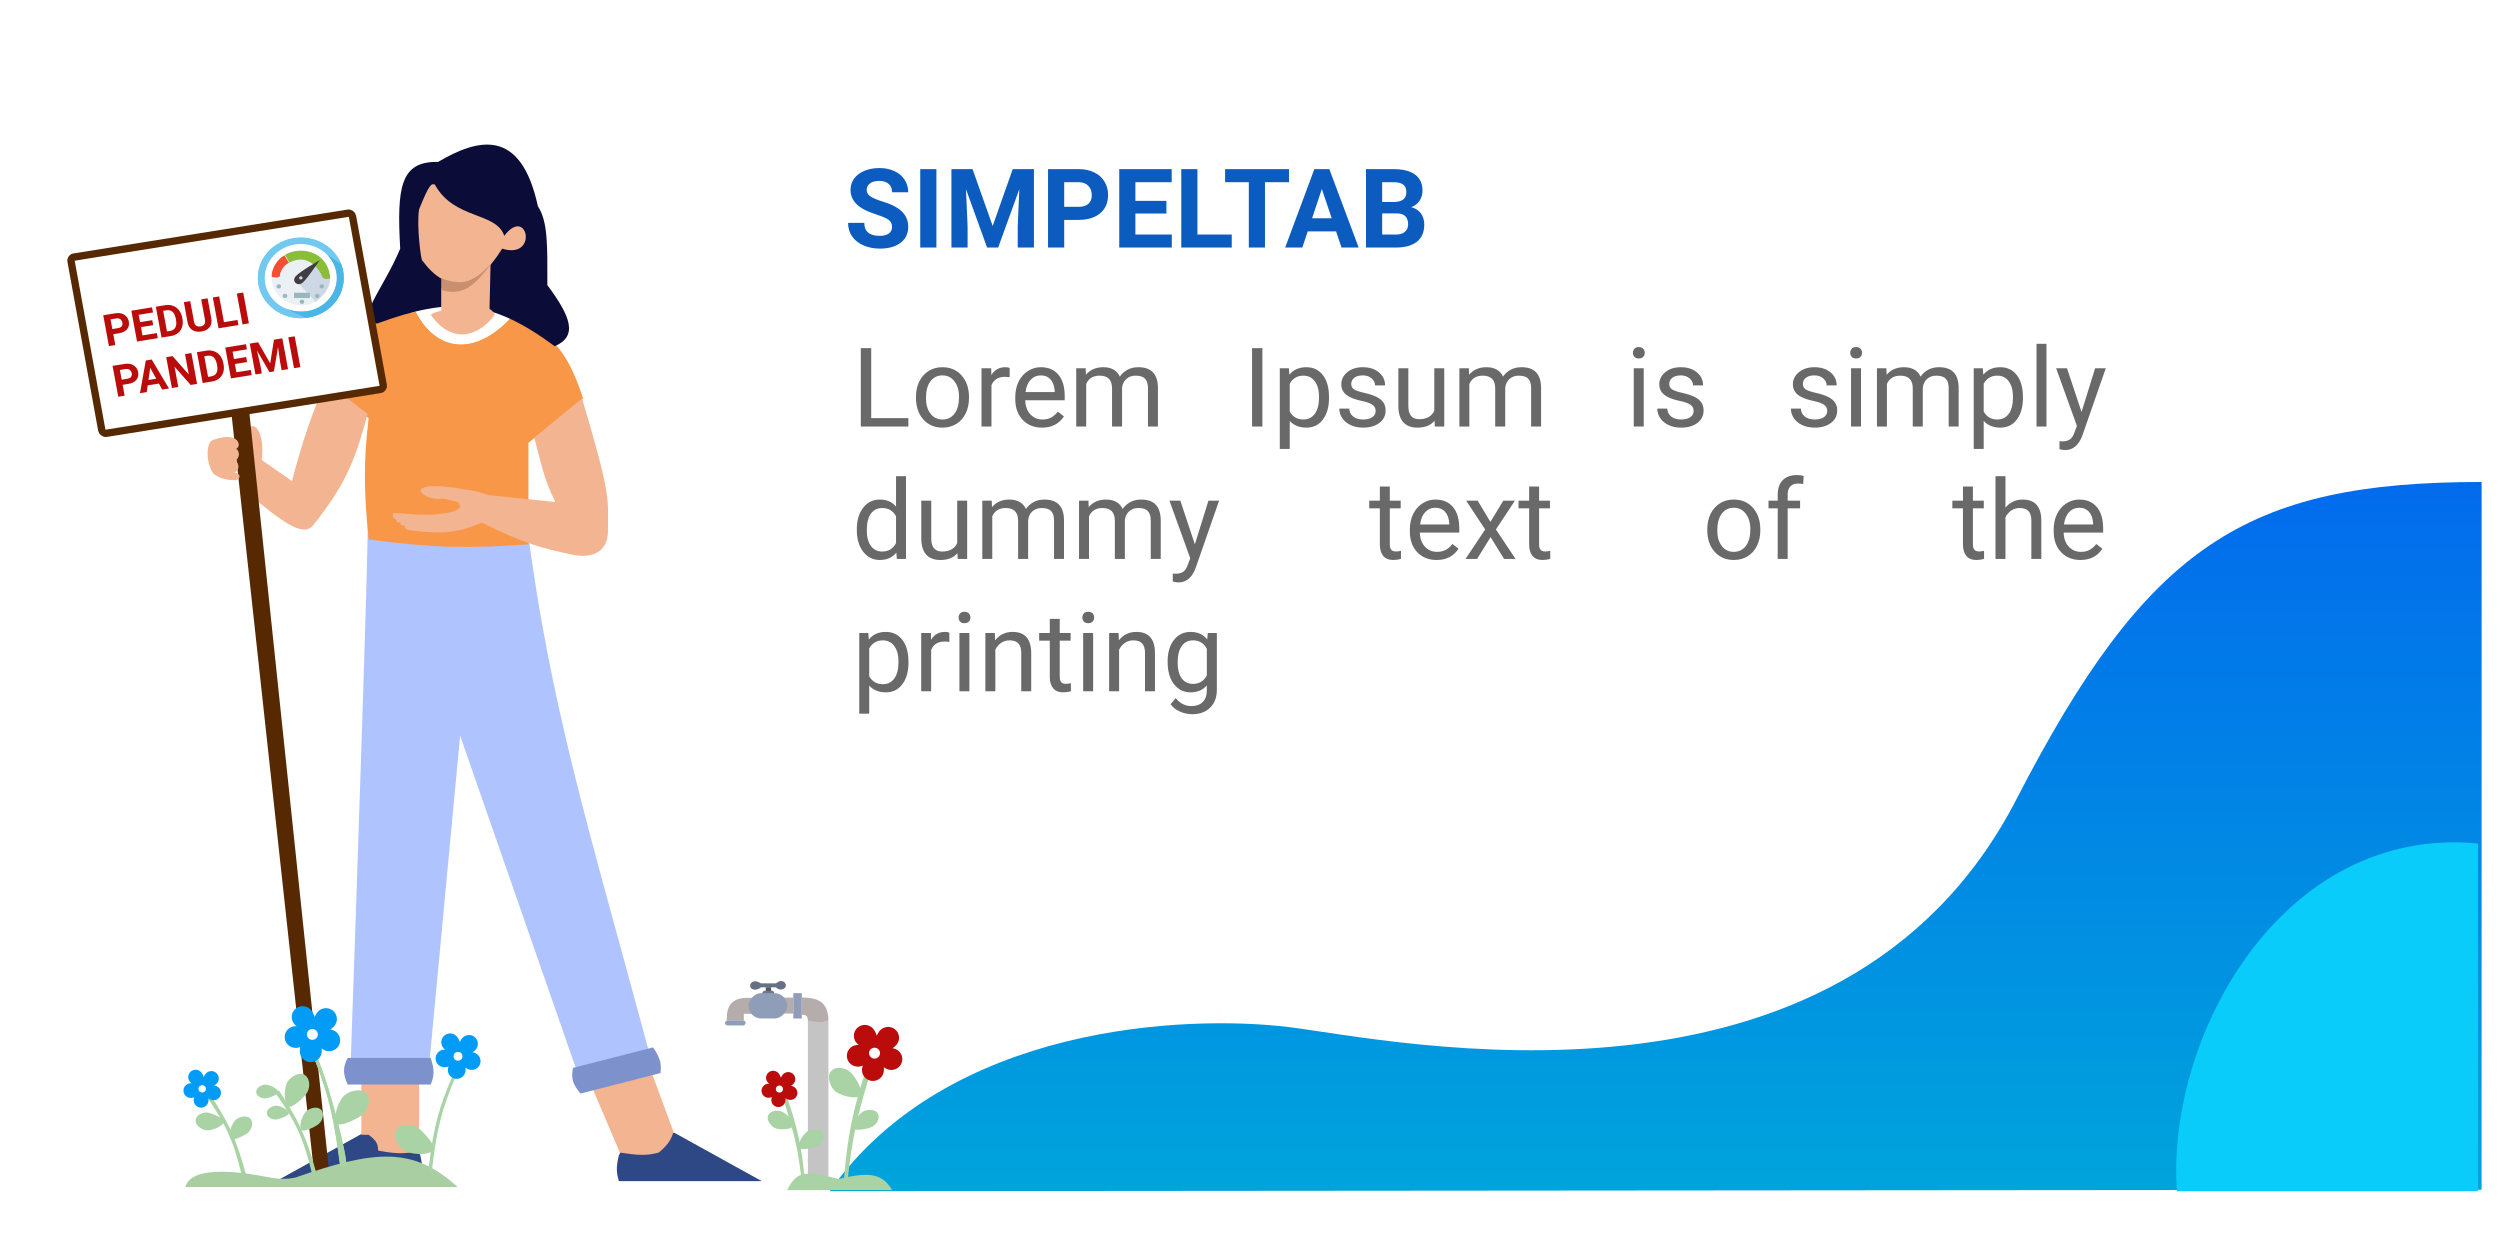 <svg width="340" height="170" viewBox="0 0 340 170" fill="none" xmlns="http://www.w3.org/2000/svg">
<g filter="url(#filter0_d)">
<rect x="4" width="331.796" height="161.569" fill="white"/>
</g>
<path d="M175.313 139.687C161.404 137.975 128.826 139.28 112.837 162L337.5 161.803V65.549C305.315 65.549 292.035 74.186 274.212 108.741C250.397 154.913 189.222 141.399 175.313 139.687Z" fill="url(#paint0_linear)"/>
<path d="M337.001 162H296.062C294.59 140.943 310.349 112.218 337.001 114.711L337.001 162Z" fill="#0ACCFA"/>
<path d="M57.144 160.558C57.456 159.437 57.548 158.745 57.144 157.073C55.552 153.418 53.413 153.622 49.634 153.983L49.568 153.989L37.703 160.558H57.144Z" fill="#2E4886"/>
<path d="M78.3 145.218L62.576 100.041L58.43 144.146H47.709C48.567 119.703 50.225 70.816 49.996 70.816H71.581C74.808 96.138 80.109 112.746 88.163 142.671L78.3 145.218Z" fill="#AFC3FE"/>
<path d="M84.16 160.635C83.848 159.514 83.756 158.822 84.16 157.149C85.753 153.495 87.892 153.699 91.671 154.06L91.737 154.066L103.601 160.635H84.16Z" fill="#2E4886"/>
<path d="M88.735 146.156L80.587 148.033L84.303 156.747C86.719 157.126 87.949 157.204 89.593 156.747C90.802 155.731 91.244 155.082 91.594 153.932L88.735 146.156Z" fill="#F2B491"/>
<path d="M49.139 154.334V147.229H57.001V156.479C55.258 156.936 54.08 156.981 51.426 156.479C51.423 155.572 51.163 155.099 50.139 154.334H49.139Z" fill="#F2B491"/>
<path d="M58.573 143.878H47.281C46.565 145.291 46.678 146.084 47.281 147.497H58.573C59.085 146.269 59.099 145.481 58.573 143.878Z" fill="#7D91CC"/>
<path d="M88.816 142.442L77.922 145.233C77.629 146.773 77.96 147.51 78.939 148.724L89.833 145.934C89.982 144.622 89.774 143.859 88.816 142.442Z" fill="#7D91CC"/>
<path d="M71.867 74.034V60.226L79.3 54.194C76.954 46.984 74.531 45.13 69.58 43.067C65.005 48.111 59.617 48.188 56.572 42.397C50.301 43.506 47.459 45.456 44.136 51.781L50.139 56.875C49.422 62.692 49.487 66.989 50.139 73.364C58.9 74.539 63.633 74.605 71.867 74.034Z" fill="#F99748"/>
<path d="M75.529 68.27C73.948 65.136 73.615 63.031 72.67 59.556L79.157 54.194C83.192 67.692 82.677 67.867 82.677 72.157C82.677 76.447 78.245 75.509 78.245 75.509C73.801 74.624 71.148 73.869 65.523 71.085C62.214 72.496 60.119 72.654 56.089 72.157C55.314 72.056 54.965 71.964 55.088 71.487C54.473 71.455 54.451 71.334 54.516 71.085C53.892 71.048 53.911 70.918 53.943 70.692L53.944 70.683C53.317 70.526 53.382 69.988 53.516 69.744C56.991 69.999 58.72 70.237 61.521 69.61C62.751 69.157 62.769 68.854 62.235 68.27C61.17 68.001 60.399 67.741 59.519 67.867C56.753 67.655 55.113 65.145 62.95 66.527C64.249 66.688 64.994 66.84 66.381 67.331L75.529 68.27Z" fill="#F2B491"/>
<path d="M60.003 42.262V41.592L56.572 42.396C59.141 47.542 64.348 48.782 69.58 43.067C68.385 42.528 67.726 42.283 66.578 41.994L67.293 42.799C65.008 45.49 62.529 46.595 58.573 42.799L60.003 42.262Z" fill="white"/>
<path d="M39.704 65.428C41.213 59.74 42.235 56.812 44.279 51.914L49.996 56.3C48.2 63.011 46.784 66.141 42.563 71.474C41.269 72.92 39.016 71.552 33.415 66.851V61.042L39.704 65.428Z" fill="#F2B491"/>
<path d="M54.428 33.817C52.128 39.361 47.931 43.932 51.283 44.005C61.389 40.292 66.848 40.728 75.441 47.089C78.608 45.721 77.654 43.093 74.44 38.777C74.448 33.352 74.523 30.138 73.154 28.052C70.802 17.163 64.865 18.927 59.574 22.02C54.456 21.92 53.953 25.447 54.428 33.817Z" fill="#0B0D38"/>
<path d="M58.573 42.799C59.004 42.553 59.253 42.418 60.003 42.262V39.179C63.24 39.939 64.292 38.263 66.721 35.694L66.578 41.994C67.019 42.328 67.191 42.506 67.293 42.799C64.802 46.171 61.175 46.55 58.573 42.799Z" fill="#F2B491"/>
<path d="M68.294 33.817C64.656 39.714 60.678 39.874 57.43 35.425C57.294 35.653 56.618 30.651 57.001 28.454C58.418 24.922 58.688 24.953 59.145 25.103C61.745 29.898 67.503 28.787 68.579 32.074C71.751 27.881 73.274 35.362 68.294 33.817Z" fill="#F2B491"/>
<path d="M60.003 39.447V37.839C63.856 39.3 65.005 37.496 66.864 35.828C64.41 38.932 63.018 40.286 60.003 39.447Z" fill="#CA8F6E"/>
<path d="M34.415 61.835C34.119 59.571 34.109 58.002 33.987 58.081C35.051 57.355 36.037 59.859 35.559 62.639L34.415 61.835Z" fill="#F2B491"/>
<path d="M30.96 51.503H33.426L44.939 161.064H42.883L30.96 51.503Z" fill="#572903"/>
<path d="M31.7 59.556C32.561 59.843 32.7 60.762 32.128 61.031C32.7 61.433 32.557 62.371 31.985 62.639C32.557 62.907 32.645 64.068 31.842 64.248C32.557 64.248 32.986 65.052 31.985 65.32C30.637 65.257 29.95 65.101 28.983 64.382C27.84 62.505 28.126 60.092 28.983 59.824C29.841 59.556 30.838 59.269 31.7 59.556Z" fill="#F2B491"/>
<rect x="0.583" y="0.413" width="38.774" height="24.36" rx="0.5" transform="matrix(0.987 -0.158 0.179 0.984 8.926 34.726)" fill="white" stroke="#572903"/>
<path d="M37.88 148.242C40.493 152.156 41.703 154.576 43.039 159.625L42.438 159.63C41.272 154.71 40.106 152.405 37.524 148.735L37.88 148.242Z" fill="#A9D3A5"/>
<path d="M28.326 148.469C30.939 152.383 32.148 154.804 33.485 159.852L32.883 159.857C31.718 154.937 30.552 152.632 27.97 148.962L28.326 148.469Z" fill="#A9D3A5"/>
<path d="M62.244 161.441H25.2C26.101 158.07 34.415 159.695 36.608 160.124L36.626 160.127C38.791 160.551 40.234 160.127 40.234 160.127C51.028 156.369 56.223 155.927 62.244 161.441Z" fill="#A8CEA1"/>
<path d="M58.719 159.411C59.318 153.852 60.029 150.906 62.123 146.033H61.679C59.822 150.262 58.977 152.951 58.275 159.052L58.719 159.411Z" fill="#A9D3A5"/>
<path d="M58.96 156.398C58.304 157.229 55.682 157.033 54.846 156.382C54.009 155.731 53.336 154.423 53.992 153.592C54.647 152.762 56.141 152.837 56.977 153.489C57.814 154.14 59.331 155.928 58.96 156.398Z" fill="#A9D3A5"/>
<path d="M45.811 152.8C45.185 151.947 46.088 149.495 46.947 148.874C47.806 148.252 49.256 147.964 49.883 148.817C50.509 149.67 50.029 151.077 49.17 151.699C48.311 152.32 46.165 153.283 45.811 152.8Z" fill="#A9D3A5"/>
<path d="M39.242 150.475C38.521 149.945 38.624 147.745 39.157 147.029C39.69 146.313 40.784 145.718 41.505 146.247C42.226 146.776 42.198 148.029 41.665 148.745C41.132 149.461 39.65 150.774 39.242 150.475Z" fill="#A9D3A5"/>
<path d="M40.992 153.676C40.572 153.104 41.178 151.457 41.755 151.039C42.332 150.622 43.306 150.429 43.727 151.001C44.147 151.574 43.825 152.519 43.248 152.937C42.671 153.354 41.23 154.001 40.992 153.676Z" fill="#A9D3A5"/>
<path d="M31.37 154.871C30.95 154.298 31.556 152.651 32.133 152.234C32.71 151.816 33.684 151.623 34.105 152.196C34.525 152.769 34.203 153.713 33.626 154.131C33.049 154.548 31.608 155.195 31.37 154.871Z" fill="#A9D3A5"/>
<path d="M30.444 152.564C30.278 153.254 28.622 153.864 27.928 153.699C27.234 153.535 26.454 152.924 26.619 152.234C26.785 151.545 27.718 151.175 28.413 151.34C29.107 151.505 30.537 152.174 30.444 152.564Z" fill="#A9D3A5"/>
<path d="M39.285 151.388C39.19 150.844 37.933 150.287 37.385 150.38C36.837 150.474 36.199 150.91 36.293 151.455C36.388 151.999 37.095 152.333 37.643 152.24C38.191 152.146 39.338 151.696 39.285 151.388Z" fill="#A9D3A5"/>
<path d="M37.841 148.522C37.747 147.977 36.49 147.42 35.942 147.514C35.393 147.607 34.756 148.044 34.85 148.588C34.944 149.133 35.651 149.467 36.2 149.373C36.748 149.279 37.895 148.83 37.841 148.522Z" fill="#A9D3A5"/>
<path d="M64.711 142.736C64.282 143.247 62.947 144 62.434 143.576C61.922 143.152 62.427 141.712 62.856 141.2C63.285 140.689 64.048 140.618 64.56 141.042C65.072 141.466 65.14 142.224 64.711 142.736Z" fill="#029BF6"/>
<path d="M62.172 141.008C62.586 141.531 63.05 142.984 62.526 143.394C62.001 143.803 60.688 143.013 60.274 142.49C59.859 141.967 59.949 141.211 60.473 140.802C60.997 140.392 61.758 140.485 62.172 141.008Z" fill="#029BF6"/>
<path d="M63.667 145.415C63.051 145.153 61.942 144.098 62.204 143.489C62.466 142.88 64 142.948 64.616 143.21C65.232 143.471 65.519 144.177 65.257 144.786C64.995 145.395 64.283 145.676 63.667 145.415Z" fill="#029BF6"/>
<path d="M60.923 145.312C61.04 144.657 61.822 143.344 62.479 143.459C63.136 143.575 63.418 145.073 63.302 145.729C63.185 146.384 62.558 146.822 61.902 146.707C61.245 146.592 60.807 145.967 60.923 145.312Z" fill="#029BF6"/>
<path d="M60.309 142.758C60.974 142.68 62.465 143.044 62.544 143.702C62.623 144.359 61.26 145.061 60.594 145.14C59.929 145.218 59.325 144.749 59.247 144.092C59.168 143.434 59.643 142.837 60.309 142.758Z" fill="#029BF6"/>
<ellipse cx="62.29" cy="143.658" rx="0.604" ry="0.6" fill="white"/>
<path d="M29.518 147.311C29.16 147.737 28.046 148.366 27.618 148.012C27.19 147.658 27.612 146.456 27.97 146.029C28.328 145.602 28.965 145.543 29.392 145.897C29.82 146.251 29.877 146.884 29.518 147.311Z" fill="#029BF6"/>
<path d="M27.401 145.869C27.747 146.305 28.135 147.518 27.697 147.859C27.259 148.201 26.162 147.541 25.816 147.105C25.47 146.669 25.544 146.038 25.982 145.697C26.419 145.355 27.055 145.432 27.401 145.869Z" fill="#029BF6"/>
<path d="M28.647 149.547C28.133 149.328 27.207 148.448 27.426 147.94C27.645 147.431 28.925 147.488 29.44 147.706C29.954 147.925 30.193 148.514 29.974 149.022C29.756 149.53 29.161 149.765 28.647 149.547Z" fill="#029BF6"/>
<path d="M26.357 149.461C26.454 148.914 27.107 147.818 27.655 147.915C28.204 148.011 28.439 149.262 28.342 149.809C28.245 150.356 27.722 150.721 27.174 150.625C26.625 150.529 26.26 150.008 26.357 149.461Z" fill="#029BF6"/>
<path d="M25.844 147.329C26.399 147.264 27.644 147.568 27.71 148.117C27.776 148.666 26.638 149.252 26.082 149.317C25.527 149.383 25.023 148.991 24.957 148.442C24.892 147.893 25.288 147.395 25.844 147.329Z" fill="#029BF6"/>
<ellipse cx="27.497" cy="148.081" rx="0.504" ry="0.5" fill="white"/>
<path d="M46.247 158.455C45.47 152.653 44.925 149.429 42.759 144.002L43.12 143.763C44.959 147.933 47.29 157.629 47.089 158.455C46.968 158.955 46.608 158.654 46.247 158.455Z" fill="#A9D3A5"/>
<path d="M46.247 158.455C45.47 152.653 44.925 149.429 42.759 144.002L43.12 143.763C44.959 147.933 47.29 157.629 47.089 158.455C46.968 158.955 46.608 158.654 46.247 158.455Z" fill="#A9D3A5"/>
<path d="M45.468 139.539C44.939 140.17 43.291 141.099 42.659 140.576C42.027 140.053 42.65 138.276 43.179 137.645C43.708 137.014 44.65 136.927 45.282 137.45C45.914 137.973 45.998 138.909 45.468 139.539Z" fill="#029BF6"/>
<path d="M42.335 137.407C42.846 138.053 43.419 139.847 42.772 140.352C42.125 140.857 40.504 139.882 39.993 139.237C39.482 138.591 39.592 137.659 40.239 137.153C40.885 136.648 41.824 136.762 42.335 137.407Z" fill="#029BF6"/>
<path d="M44.18 142.846C43.42 142.523 42.051 141.221 42.375 140.47C42.698 139.718 44.591 139.802 45.352 140.124C46.112 140.447 46.466 141.318 46.142 142.07C45.819 142.821 44.94 143.168 44.18 142.846Z" fill="#029BF6"/>
<path d="M40.795 142.719C40.939 141.91 41.904 140.291 42.714 140.433C43.525 140.575 43.873 142.424 43.73 143.233C43.586 144.041 42.812 144.582 42.002 144.44C41.192 144.298 40.651 143.527 40.795 142.719Z" fill="#029BF6"/>
<path d="M40.036 139.567C40.857 139.47 42.697 139.92 42.794 140.731C42.892 141.543 41.21 142.409 40.389 142.506C39.567 142.603 38.823 142.024 38.726 141.213C38.628 140.401 39.215 139.665 40.036 139.567Z" fill="#029BF6"/>
<ellipse cx="42.481" cy="140.678" rx="0.745" ry="0.74" fill="white"/>
<path d="M15.408 45.451L15.681 46.929L14.813 47.07L14.039 42.875L15.681 42.609C15.998 42.557 16.286 42.57 16.546 42.646C16.808 42.722 17.024 42.856 17.192 43.049C17.36 43.239 17.47 43.47 17.52 43.74C17.595 44.151 17.514 44.499 17.274 44.783C17.036 45.065 16.668 45.247 16.168 45.328L15.408 45.451ZM15.279 44.751L16.054 44.625C16.283 44.588 16.448 44.506 16.547 44.379C16.649 44.252 16.681 44.088 16.644 43.888C16.606 43.683 16.515 43.527 16.37 43.42C16.225 43.313 16.046 43.275 15.831 43.305L15.036 43.434L15.279 44.751ZM20.834 44.22L19.168 44.491L19.375 45.614L21.33 45.297L21.459 45.991L18.636 46.449L17.862 42.255L20.678 41.797L20.808 42.497L18.859 42.814L19.043 43.813L20.709 43.543L20.834 44.22ZM21.968 45.908L21.193 41.714L22.489 41.503C22.859 41.443 23.205 41.473 23.527 41.593C23.85 41.711 24.122 41.91 24.343 42.191C24.563 42.469 24.709 42.804 24.781 43.194L24.817 43.387C24.889 43.776 24.872 44.136 24.766 44.466C24.662 44.795 24.479 45.068 24.217 45.282C23.955 45.497 23.64 45.635 23.272 45.697L21.968 45.908ZM22.19 42.273L22.707 45.073L23.126 45.005C23.465 44.95 23.704 44.798 23.843 44.548C23.982 44.298 24.015 43.967 23.943 43.555L23.902 43.333C23.823 42.907 23.675 42.599 23.457 42.408C23.239 42.217 22.959 42.148 22.618 42.203L22.19 42.273ZM28.232 40.571L28.742 43.334C28.827 43.793 28.749 44.179 28.509 44.493C28.271 44.807 27.902 45.004 27.403 45.085C26.912 45.165 26.497 45.099 26.16 44.887C25.823 44.674 25.61 44.342 25.52 43.89L25.005 41.095L25.872 40.954L26.383 43.723C26.434 43.997 26.537 44.188 26.691 44.293C26.847 44.396 27.042 44.429 27.275 44.391C27.763 44.312 27.963 44.016 27.877 43.504L27.361 40.712L28.232 40.571ZM30.457 43.815L32.299 43.516L32.427 44.21L29.718 44.65L28.943 40.456L29.811 40.315L30.457 43.815ZM33.85 43.979L32.983 44.12L32.208 39.925L33.076 39.785L33.85 43.979ZM16.678 52.335L16.951 53.813L16.084 53.954L15.309 49.759L16.952 49.492C17.268 49.441 17.556 49.453 17.817 49.53C18.079 49.606 18.294 49.74 18.463 49.932C18.631 50.123 18.74 50.353 18.79 50.624C18.866 51.035 18.784 51.383 18.545 51.667C18.307 51.949 17.938 52.13 17.439 52.211L16.678 52.335ZM16.549 51.635L17.324 51.509C17.554 51.472 17.718 51.39 17.818 51.263C17.919 51.135 17.952 50.972 17.915 50.772C17.877 50.567 17.786 50.41 17.641 50.303C17.496 50.196 17.316 50.158 17.102 50.189L16.306 50.318L16.549 51.635ZM21.61 52.166L20.088 52.413L19.959 53.325L19.036 53.474L19.829 49.025L20.633 48.895L22.984 52.834L22.061 52.983L21.61 52.166ZM20.194 51.675L21.246 51.504L20.427 50.02L20.194 51.675ZM26.801 52.214L25.933 52.355L23.735 49.869L24.244 52.629L23.377 52.77L22.603 48.575L23.47 48.434L25.672 50.925L25.162 48.159L26.027 48.019L26.801 52.214ZM27.558 52.091L26.784 47.896L28.08 47.686C28.45 47.626 28.796 47.656 29.118 47.775C29.442 47.893 29.713 48.092 29.934 48.373C30.154 48.652 30.3 48.986 30.372 49.376L30.408 49.569C30.48 49.959 30.463 50.319 30.357 50.648C30.253 50.978 30.07 51.25 29.808 51.465C29.546 51.679 29.231 51.817 28.863 51.879L27.558 52.091ZM27.781 48.455L28.298 51.256L28.717 51.188C29.057 51.133 29.296 50.98 29.434 50.73C29.573 50.48 29.606 50.149 29.534 49.737L29.493 49.516C29.414 49.089 29.266 48.781 29.048 48.591C28.83 48.399 28.55 48.33 28.209 48.386L27.781 48.455ZM33.608 49.236L31.942 49.507L32.15 50.63L34.105 50.313L34.233 51.007L31.41 51.465L30.636 47.271L33.453 46.813L33.582 47.514L31.633 47.83L31.817 48.83L33.483 48.559L33.608 49.236ZM35.101 46.546L36.744 49.413L37.258 46.196L38.398 46.011L39.172 50.205L38.302 50.347L38.09 49.2L37.811 47.207L37.252 50.517L36.656 50.614L34.946 47.675L35.398 49.637L35.609 50.784L34.742 50.925L33.968 46.73L35.101 46.546ZM40.852 49.933L39.985 50.074L39.21 45.879L40.078 45.738L40.852 49.933Z" fill="#BB0C0C"/>
<rect width="0.72" height="0.541" transform="matrix(-1 0 0 1 104.866 134.259)" fill="#51565A"/>
<rect width="1.621" height="0.676" rx="0.338" transform="matrix(-1 0 0 1 105.298 134.732)" fill="#6F788A"/>
<path d="M103.497 134.276H105.532C105.639 134.388 105.735 134.511 106.091 134.58C107.276 134.57 106.989 133.296 106.091 133.431C105.867 133.5 105.757 133.551 105.532 133.735H103.497C103.156 133.542 103.051 133.519 102.885 133.482C101.813 133.268 101.661 134.763 102.885 134.58C103.155 134.497 103.293 134.441 103.497 134.276Z" fill="#677186"/>
<path d="M98.85 138.803C98.734 136.094 100.141 135.476 102.921 135.762V137.874H101.3C101.18 137.861 101.143 137.882 101.156 137.992V138.803H98.85Z" fill="#B5ACAC"/>
<rect width="1.621" height="2.162" transform="matrix(-1 0 0 1 107.892 135.678)" fill="#B5ACAC"/>
<rect width="1.153" height="3.446" transform="matrix(-1 0 0 1 109.044 135.07)" fill="#8F9DB8"/>
<rect width="5.259" height="3.446" rx="1.723" transform="matrix(-1 0 0 1 107.063 135.07)" fill="#8F9DB8"/>
<rect width="2.81" height="0.676" rx="0.338" transform="matrix(-1 0 0 1 101.408 138.786)" fill="#8F9DB8"/>
<path d="M112.664 138.805C112.664 135.652 110.389 135.749 109.044 135.652V138.029C109.102 138.001 109.872 137.883 109.872 138.756C109.872 139.629 111.579 139.199 112.664 138.805Z" fill="#B5ACAC"/>
<path d="M109.872 161.841V138.756C111.372 139.118 111.919 139.061 112.664 138.756V161.841H109.872Z" fill="#C4C4C4"/>
<path d="M121.326 161.846H107.032C108.334 159.463 109.131 159.021 114.061 160.35C118.452 159.255 120.056 159.719 121.326 161.846Z" fill="#A9D3A5"/>
<path d="M117.771 145.477C116.004 150.998 115.264 154.263 114.764 160.646L115.245 160.885C115.835 155.137 116.51 151.948 118.252 146.313L117.771 145.477Z" fill="#A9D3A5"/>
<path d="M106.984 149.06C108.446 153.34 109.059 155.871 109.472 160.819L109.074 161.004C108.586 156.549 108.027 154.077 106.585 149.708L106.984 149.06Z" fill="#A9D3A5"/>
<path d="M116.124 153.473C115.856 152.817 116.845 151.364 117.506 151.097C118.168 150.83 119.16 150.877 119.429 151.534C119.698 152.19 119.155 153.03 118.494 153.297C117.832 153.563 116.277 153.845 116.124 153.473Z" fill="#A9D3A5"/>
<path d="M108.667 156.101C108.399 155.444 109.388 153.992 110.049 153.725C110.71 153.458 111.703 153.505 111.972 154.161C112.24 154.818 111.698 155.657 111.036 155.924C110.375 156.191 108.819 156.473 108.667 156.101Z" fill="#A9D3A5"/>
<path d="M108.071 153.035C107.707 153.645 105.944 153.742 105.33 153.381C104.715 153.02 104.152 152.208 104.515 151.598C104.879 150.988 105.88 150.908 106.494 151.269C107.109 151.63 108.276 152.689 108.071 153.035Z" fill="#A9D3A5"/>
<path d="M117.116 148.983C116.373 149.615 114.042 148.97 113.405 148.232C112.769 147.495 112.398 146.193 113.141 145.561C113.883 144.929 115.218 145.264 115.855 146.002C116.491 146.739 117.536 148.625 117.116 148.983Z" fill="#A9D3A5"/>
<path d="M121.923 142.089C121.394 142.719 119.746 143.648 119.114 143.125C118.482 142.602 119.105 140.825 119.634 140.194C120.164 139.563 121.105 139.476 121.737 139.999C122.369 140.522 122.453 141.458 121.923 142.089Z" fill="#BB0C0C"/>
<path d="M118.79 139.956C119.302 140.602 119.874 142.396 119.227 142.901C118.58 143.406 116.959 142.431 116.448 141.786C115.937 141.14 116.047 140.208 116.694 139.702C117.34 139.197 118.279 139.311 118.79 139.956Z" fill="#BB0C0C"/>
<path d="M120.635 145.395C119.875 145.072 118.507 143.77 118.83 143.019C119.154 142.268 121.047 142.351 121.807 142.674C122.567 142.997 122.921 143.867 122.598 144.619C122.274 145.37 121.395 145.718 120.635 145.395Z" fill="#BB0C0C"/>
<path d="M117.25 145.268C117.394 144.459 118.359 142.84 119.169 142.982C119.98 143.124 120.328 144.973 120.185 145.782C120.041 146.591 119.268 147.131 118.457 146.989C117.647 146.847 117.106 146.076 117.25 145.268Z" fill="#BB0C0C"/>
<path d="M116.491 142.117C117.312 142.019 119.152 142.469 119.25 143.281C119.347 144.092 117.665 144.958 116.844 145.055C116.023 145.152 115.278 144.573 115.181 143.762C115.084 142.95 115.67 142.214 116.491 142.117Z" fill="#BB0C0C"/>
<ellipse cx="118.936" cy="143.227" rx="0.745" ry="0.74" fill="white"/>
<path d="M107.935 147.373C107.593 147.782 106.526 148.383 106.117 148.044C105.708 147.706 106.111 146.556 106.454 146.148C106.796 145.739 107.406 145.683 107.815 146.021C108.224 146.36 108.278 146.965 107.935 147.373Z" fill="#BB0C0C"/>
<path d="M105.91 145.995C106.241 146.412 106.612 147.572 106.193 147.899C105.774 148.225 104.724 147.595 104.393 147.177C104.062 146.76 104.133 146.157 104.552 145.83C104.971 145.504 105.579 145.577 105.91 145.995Z" fill="#BB0C0C"/>
<path d="M107.101 149.513C106.61 149.304 105.724 148.462 105.933 147.976C106.143 147.489 107.368 147.543 107.86 147.752C108.352 147.961 108.581 148.525 108.371 149.011C108.162 149.497 107.593 149.722 107.101 149.513Z" fill="#BB0C0C"/>
<path d="M104.911 149.431C105.004 148.907 105.629 147.86 106.153 147.952C106.677 148.044 106.903 149.24 106.81 149.764C106.717 150.287 106.217 150.636 105.692 150.545C105.168 150.453 104.818 149.954 104.911 149.431Z" fill="#BB0C0C"/>
<path d="M104.42 147.392C104.951 147.329 106.142 147.62 106.205 148.145C106.268 148.67 105.18 149.23 104.648 149.293C104.117 149.356 103.635 148.981 103.572 148.456C103.509 147.931 103.889 147.454 104.42 147.392Z" fill="#BB0C0C"/>
<ellipse cx="106.002" cy="148.11" rx="0.482" ry="0.479" fill="white"/>
<ellipse cx="40.912" cy="37.794" rx="5.844" ry="5.481" fill="#72C9F0"/>
<ellipse cx="40.912" cy="37.794" rx="4.909" ry="4.604" fill="white"/>
<ellipse cx="40.912" cy="37.794" rx="3.974" ry="3.727" fill="#EBF0F4"/>
<path d="M42.911 41.039L40.72 38.66L43.565 35.378C45.282 37.247 45.567 38.934 42.911 41.039Z" fill="#CDD7E6"/>
<path d="M39.374 35.703L38.759 34.657C40.797 33.431 44.642 34.08 44.911 37.866C44.911 37.866 43.988 38.155 43.796 37.578C43.603 37.001 42.089 34.291 39.374 35.703Z" fill="#89BE36"/>
<path d="M39.297 35.739L38.682 34.729C37.621 35.31 36.882 36.639 36.952 37.65C36.952 37.65 38.067 37.938 38.067 37.47C38.067 37.001 38.528 36.099 39.297 35.739Z" fill="#F54F33"/>
<ellipse cx="40.912" cy="37.794" rx="5.844" ry="5.481" fill="#72C9F0"/>
<ellipse cx="40.912" cy="37.794" rx="4.909" ry="4.604" fill="white"/>
<ellipse cx="40.912" cy="37.794" rx="3.974" ry="3.727" fill="#EBF0F4"/>
<path d="M42.911 41.039L40.72 38.66L43.565 35.378C45.282 37.247 45.567 38.934 42.911 41.039Z" fill="#CDD7E6"/>
<path d="M39.374 35.703L38.759 34.657C40.797 33.431 44.642 34.08 44.911 37.866C44.911 37.866 43.988 38.155 43.796 37.578C43.603 37.001 42.089 34.291 39.374 35.703Z" fill="#89BE36"/>
<path d="M39.297 35.739L38.682 34.729C37.621 35.31 36.882 36.639 36.952 37.65C36.952 37.65 38.067 37.938 38.067 37.47C38.067 37.001 38.528 36.099 39.297 35.739Z" fill="#F54F33"/>
<path d="M41.146 38.452C40.487 39.006 39.598 38.269 40.211 37.575C40.823 36.881 43.484 35.383 43.484 35.383C43.484 35.383 41.805 37.898 41.146 38.452Z" fill="#423C45"/>
<ellipse cx="40.912" cy="37.794" rx="0.234" ry="0.219" fill="#CDD7E6"/>
<rect x="39.989" y="39.813" width="2.153" height="0.721" fill="#98B8BB"/>
<ellipse cx="37.913" cy="38.948" rx="0.308" ry="0.288" fill="#98B8BB"/>
<ellipse cx="43.143" cy="40.246" rx="0.308" ry="0.288" fill="#98B8BB"/>
<ellipse cx="38.759" cy="40.246" rx="0.308" ry="0.288" fill="#98B8BB"/>
<ellipse cx="41.066" cy="41.039" rx="0.308" ry="0.288" fill="#98B8BB"/>
<ellipse cx="43.758" cy="38.948" rx="0.308" ry="0.288" fill="#98B8BB"/>
<path d="M41.604 43.239L38.528 41.833C43.939 44.144 47.987 38.433 44.526 34.657L46.41 35.919C47.525 39.02 45.795 42.662 41.604 43.239Z" fill="#4AB6E6"/>
<path d="M118.484 56.862H123.537V58.011H117.07V47.347H118.484V56.862ZM124.57 53.976C124.57 53.2 124.721 52.501 125.024 51.881C125.332 51.261 125.757 50.782 126.299 50.446C126.846 50.109 127.468 49.94 128.166 49.94C129.245 49.94 130.117 50.314 130.781 51.061C131.45 51.808 131.784 52.801 131.784 54.042V54.137C131.784 54.908 131.636 55.602 131.338 56.217C131.045 56.827 130.622 57.303 130.071 57.645C129.524 57.987 128.894 58.158 128.181 58.158C127.107 58.158 126.235 57.784 125.566 57.037C124.902 56.29 124.57 55.301 124.57 54.071V53.976ZM125.932 54.137C125.932 55.016 126.135 55.721 126.54 56.254C126.951 56.786 127.497 57.052 128.181 57.052C128.869 57.052 129.416 56.783 129.822 56.246C130.227 55.704 130.43 54.947 130.43 53.976C130.43 53.107 130.222 52.404 129.807 51.867C129.397 51.325 128.85 51.053 128.166 51.053C127.497 51.053 126.958 51.32 126.548 51.852C126.138 52.384 125.932 53.146 125.932 54.137ZM137.314 51.303C137.109 51.268 136.887 51.251 136.648 51.251C135.759 51.251 135.156 51.63 134.839 52.386V58.011H133.484V50.087H134.802L134.824 51.002C135.268 50.294 135.898 49.94 136.714 49.94C136.977 49.94 137.178 49.974 137.314 50.043V51.303ZM141.709 58.158C140.635 58.158 139.761 57.806 139.087 57.103C138.413 56.395 138.076 55.45 138.076 54.269V54.02C138.076 53.234 138.225 52.533 138.523 51.918C138.826 51.298 139.245 50.814 139.783 50.468C140.325 50.116 140.91 49.94 141.54 49.94C142.571 49.94 143.371 50.279 143.943 50.958C144.514 51.637 144.8 52.609 144.8 53.873V54.437H139.431C139.451 55.218 139.678 55.851 140.112 56.334C140.552 56.813 141.108 57.052 141.782 57.052C142.261 57.052 142.666 56.954 142.998 56.759C143.33 56.564 143.62 56.305 143.869 55.983L144.697 56.627C144.033 57.648 143.037 58.158 141.709 58.158ZM141.54 51.053C140.993 51.053 140.534 51.254 140.163 51.654C139.792 52.05 139.563 52.606 139.475 53.324H143.445V53.221C143.406 52.533 143.22 52.001 142.888 51.625C142.556 51.244 142.107 51.053 141.54 51.053ZM147.649 50.087L147.685 50.966C148.266 50.282 149.05 49.94 150.036 49.94C151.145 49.94 151.899 50.365 152.3 51.215C152.563 50.834 152.905 50.526 153.325 50.292C153.75 50.057 154.25 49.94 154.826 49.94C156.565 49.94 157.449 50.861 157.478 52.701V58.011H156.123V52.782C156.123 52.216 155.993 51.793 155.735 51.515C155.476 51.232 155.041 51.09 154.431 51.09C153.928 51.09 153.511 51.242 153.179 51.544C152.846 51.842 152.654 52.245 152.6 52.753V58.011H151.238V52.819C151.238 51.666 150.674 51.09 149.546 51.09C148.657 51.09 148.049 51.468 147.722 52.225V58.011H146.367V50.087H147.649ZM171.685 58.011H170.279V47.347H171.685V58.011ZM180.745 54.137C180.745 55.343 180.469 56.315 179.917 57.052C179.366 57.789 178.619 58.158 177.676 58.158C176.714 58.158 175.957 57.853 175.406 57.242V61.058H174.051V50.087H175.289L175.354 50.966C175.906 50.282 176.673 49.94 177.654 49.94C178.606 49.94 179.358 50.299 179.91 51.017C180.467 51.735 180.745 52.733 180.745 54.013V54.137ZM179.39 53.983C179.39 53.09 179.2 52.384 178.819 51.867C178.438 51.349 177.915 51.09 177.251 51.09C176.431 51.09 175.816 51.454 175.406 52.181V55.968C175.811 56.691 176.431 57.052 177.266 57.052C177.915 57.052 178.431 56.796 178.811 56.283C179.197 55.765 179.39 54.999 179.39 53.983ZM187.088 55.909C187.088 55.543 186.949 55.26 186.67 55.06C186.397 54.855 185.916 54.679 185.227 54.532C184.544 54.386 183.999 54.21 183.594 54.005C183.194 53.8 182.896 53.556 182.701 53.273C182.51 52.989 182.415 52.653 182.415 52.262C182.415 51.612 182.688 51.063 183.235 50.614C183.787 50.165 184.49 49.94 185.345 49.94C186.243 49.94 186.971 50.172 187.527 50.636C188.089 51.1 188.37 51.693 188.37 52.416H187.007C187.007 52.045 186.849 51.725 186.531 51.456C186.219 51.188 185.823 51.053 185.345 51.053C184.852 51.053 184.466 51.161 184.187 51.376C183.909 51.591 183.77 51.871 183.77 52.218C183.77 52.545 183.899 52.792 184.158 52.958C184.417 53.124 184.883 53.282 185.557 53.434C186.236 53.585 186.785 53.766 187.205 53.976C187.625 54.186 187.935 54.44 188.135 54.737C188.34 55.031 188.443 55.389 188.443 55.814C188.443 56.522 188.16 57.091 187.593 57.521C187.027 57.946 186.292 58.158 185.389 58.158C184.754 58.158 184.192 58.046 183.704 57.821C183.216 57.596 182.832 57.284 182.554 56.883C182.281 56.478 182.144 56.041 182.144 55.572H183.499C183.523 56.027 183.704 56.388 184.041 56.657C184.383 56.92 184.832 57.052 185.389 57.052C185.901 57.052 186.311 56.95 186.619 56.744C186.932 56.534 187.088 56.256 187.088 55.909ZM195.101 57.228C194.573 57.848 193.799 58.158 192.779 58.158C191.934 58.158 191.289 57.914 190.845 57.425C190.406 56.932 190.184 56.205 190.179 55.243V50.087H191.534V55.206C191.534 56.407 192.022 57.008 192.998 57.008C194.034 57.008 194.722 56.622 195.064 55.851V50.087H196.419V58.011H195.13L195.101 57.228ZM199.759 50.087L199.795 50.966C200.376 50.282 201.16 49.94 202.146 49.94C203.255 49.94 204.009 50.365 204.41 51.215C204.673 50.834 205.015 50.526 205.435 50.292C205.86 50.057 206.36 49.94 206.936 49.94C208.675 49.94 209.559 50.861 209.588 52.701V58.011H208.233V52.782C208.233 52.216 208.103 51.793 207.845 51.515C207.586 51.232 207.151 51.09 206.541 51.09C206.038 51.09 205.621 51.242 205.289 51.544C204.956 51.842 204.764 52.245 204.71 52.753V58.011H203.348V52.819C203.348 51.666 202.784 51.09 201.656 51.09C200.767 51.09 200.159 51.468 199.832 52.225V58.011H198.477V50.087H199.759ZM223.546 58.011H222.191V50.087H223.546V58.011ZM222.081 47.985C222.081 47.765 222.147 47.579 222.279 47.428C222.416 47.277 222.616 47.201 222.879 47.201C223.143 47.201 223.343 47.277 223.48 47.428C223.617 47.579 223.685 47.765 223.685 47.985C223.685 48.204 223.617 48.388 223.48 48.534C223.343 48.68 223.143 48.754 222.879 48.754C222.616 48.754 222.416 48.68 222.279 48.534C222.147 48.388 222.081 48.204 222.081 47.985ZM230.336 55.909C230.336 55.543 230.196 55.26 229.918 55.06C229.645 54.855 229.164 54.679 228.475 54.532C227.792 54.386 227.247 54.21 226.842 54.005C226.441 53.8 226.144 53.556 225.948 53.273C225.758 52.989 225.663 52.653 225.663 52.262C225.663 51.612 225.936 51.063 226.483 50.614C227.035 50.165 227.738 49.94 228.592 49.94C229.491 49.94 230.218 50.172 230.775 50.636C231.336 51.1 231.617 51.693 231.617 52.416H230.255C230.255 52.045 230.096 51.725 229.779 51.456C229.466 51.188 229.071 51.053 228.592 51.053C228.099 51.053 227.713 51.161 227.435 51.376C227.157 51.591 227.018 51.871 227.018 52.218C227.018 52.545 227.147 52.792 227.406 52.958C227.665 53.124 228.131 53.282 228.805 53.434C229.483 53.585 230.033 53.766 230.453 53.976C230.873 54.186 231.183 54.44 231.383 54.737C231.588 55.031 231.69 55.389 231.69 55.814C231.69 56.522 231.407 57.091 230.841 57.521C230.274 57.946 229.54 58.158 228.636 58.158C228.002 58.158 227.44 58.046 226.952 57.821C226.463 57.596 226.08 57.284 225.802 56.883C225.528 56.478 225.392 56.041 225.392 55.572H226.747C226.771 56.027 226.952 56.388 227.289 56.657C227.63 56.92 228.08 57.052 228.636 57.052C229.149 57.052 229.559 56.95 229.867 56.744C230.179 56.534 230.336 56.256 230.336 55.909ZM248.505 55.909C248.505 55.543 248.366 55.26 248.088 55.06C247.814 54.855 247.333 54.679 246.645 54.532C245.961 54.386 245.417 54.21 245.011 54.005C244.611 53.8 244.313 53.556 244.118 53.273C243.927 52.989 243.832 52.653 243.832 52.262C243.832 51.612 244.106 51.063 244.653 50.614C245.204 50.165 245.907 49.94 246.762 49.94C247.66 49.94 248.388 50.172 248.945 50.636C249.506 51.1 249.787 51.693 249.787 52.416H248.424C248.424 52.045 248.266 51.725 247.948 51.456C247.636 51.188 247.24 51.053 246.762 51.053C246.269 51.053 245.883 51.161 245.605 51.376C245.326 51.591 245.187 51.871 245.187 52.218C245.187 52.545 245.317 52.792 245.575 52.958C245.834 53.124 246.3 53.282 246.974 53.434C247.653 53.585 248.202 53.766 248.622 53.976C249.042 54.186 249.352 54.44 249.552 54.737C249.758 55.031 249.86 55.389 249.86 55.814C249.86 56.522 249.577 57.091 249.01 57.521C248.444 57.946 247.709 58.158 246.806 58.158C246.171 58.158 245.61 58.046 245.121 57.821C244.633 57.596 244.25 57.284 243.971 56.883C243.698 56.478 243.561 56.041 243.561 55.572H244.916C244.941 56.027 245.121 56.388 245.458 56.657C245.8 56.92 246.249 57.052 246.806 57.052C247.319 57.052 247.729 56.95 248.036 56.744C248.349 56.534 248.505 56.256 248.505 55.909ZM253.097 58.011H251.742V50.087H253.097V58.011ZM251.633 47.985C251.633 47.765 251.698 47.579 251.83 47.428C251.967 47.277 252.167 47.201 252.431 47.201C252.695 47.201 252.895 47.277 253.031 47.428C253.168 47.579 253.237 47.765 253.237 47.985C253.237 48.204 253.168 48.388 253.031 48.534C252.895 48.68 252.695 48.754 252.431 48.754C252.167 48.754 251.967 48.68 251.83 48.534C251.698 48.388 251.633 48.204 251.633 47.985ZM256.547 50.087L256.584 50.966C257.165 50.282 257.948 49.94 258.935 49.94C260.043 49.94 260.798 50.365 261.198 51.215C261.462 50.834 261.803 50.526 262.223 50.292C262.648 50.057 263.149 49.94 263.725 49.94C265.463 49.94 266.347 50.861 266.376 52.701V58.011H265.021V52.782C265.021 52.216 264.892 51.793 264.633 51.515C264.374 51.232 263.94 51.09 263.329 51.09C262.826 51.09 262.409 51.242 262.077 51.544C261.745 51.842 261.552 52.245 261.498 52.753V58.011H260.136V52.819C260.136 51.666 259.572 51.09 258.444 51.09C257.555 51.09 256.947 51.468 256.62 52.225V58.011H255.265V50.087H256.547ZM275.121 54.137C275.121 55.343 274.845 56.315 274.294 57.052C273.742 57.789 272.995 58.158 272.052 58.158C271.091 58.158 270.334 57.853 269.782 57.242V61.058H268.427V50.087H269.665L269.731 50.966C270.282 50.282 271.049 49.94 272.03 49.94C272.983 49.94 273.735 50.299 274.286 51.017C274.843 51.735 275.121 52.733 275.121 54.013V54.137ZM273.766 53.983C273.766 53.09 273.576 52.384 273.195 51.867C272.814 51.349 272.292 51.09 271.628 51.09C270.807 51.09 270.192 51.454 269.782 52.181V55.968C270.187 56.691 270.807 57.052 271.642 57.052C272.292 57.052 272.807 56.796 273.188 56.283C273.573 55.765 273.766 54.999 273.766 53.983ZM278.322 58.011H276.967V46.761H278.322V58.011ZM283.09 56.027L284.936 50.087H286.386L283.2 59.235C282.707 60.553 281.923 61.212 280.849 61.212L280.592 61.19L280.087 61.095V59.996L280.453 60.026C280.912 60.026 281.269 59.933 281.523 59.747C281.781 59.562 281.994 59.222 282.16 58.729L282.46 57.924L279.633 50.087H281.112L283.09 56.027ZM116.528 71.983C116.528 70.767 116.816 69.791 117.392 69.053C117.969 68.311 118.723 67.94 119.656 67.94C120.583 67.94 121.318 68.258 121.86 68.892V64.761H123.215V76.011H121.97L121.904 75.162C121.362 75.826 120.608 76.158 119.641 76.158C118.723 76.158 117.973 75.782 117.392 75.03C116.816 74.278 116.528 73.297 116.528 72.086V71.983ZM117.883 72.137C117.883 73.035 118.069 73.739 118.44 74.246C118.811 74.754 119.324 75.008 119.978 75.008C120.837 75.008 121.465 74.622 121.86 73.851V70.211C121.455 69.464 120.832 69.09 119.992 69.09C119.328 69.09 118.811 69.346 118.44 69.859C118.069 70.372 117.883 71.131 117.883 72.137ZM130.217 75.228C129.69 75.848 128.916 76.158 127.895 76.158C127.051 76.158 126.406 75.914 125.962 75.425C125.522 74.932 125.3 74.205 125.295 73.243V68.087H126.65V73.206C126.65 74.407 127.138 75.008 128.115 75.008C129.15 75.008 129.839 74.622 130.18 73.851V68.087H131.535V76.011H130.246L130.217 75.228ZM134.875 68.087L134.912 68.966C135.493 68.282 136.277 67.94 137.263 67.94C138.371 67.94 139.126 68.365 139.526 69.215C139.79 68.834 140.132 68.526 140.552 68.292C140.976 68.057 141.477 67.94 142.053 67.94C143.791 67.94 144.675 68.861 144.704 70.701V76.011H143.349V70.782C143.349 70.216 143.22 69.793 142.961 69.515C142.702 69.232 142.268 69.09 141.658 69.09C141.155 69.09 140.737 69.242 140.405 69.544C140.073 69.842 139.88 70.245 139.826 70.753V76.011H138.464V70.819C138.464 69.666 137.9 69.09 136.772 69.09C135.884 69.09 135.276 69.469 134.949 70.225V76.011H133.594V68.087H134.875ZM148.03 68.087L148.066 68.966C148.647 68.282 149.431 67.94 150.417 67.94C151.526 67.94 152.28 68.365 152.68 69.215C152.944 68.834 153.286 68.526 153.706 68.292C154.131 68.057 154.631 67.94 155.207 67.94C156.946 67.94 157.829 68.861 157.859 70.701V76.011H156.504V70.782C156.504 70.216 156.374 69.793 156.116 69.515C155.857 69.232 155.422 69.09 154.812 69.09C154.309 69.09 153.891 69.242 153.559 69.544C153.227 69.842 153.034 70.245 152.981 70.753V76.011H151.618V70.819C151.618 69.666 151.055 69.09 149.927 69.09C149.038 69.09 148.43 69.469 148.103 70.225V76.011H146.748V68.087H148.03ZM162.502 74.027L164.348 68.087H165.798L162.612 77.235C162.119 78.553 161.335 79.212 160.261 79.212L160.005 79.19L159.499 79.095V77.996L159.866 78.026C160.325 78.026 160.681 77.933 160.935 77.747C161.194 77.562 161.406 77.222 161.572 76.729L161.872 75.924L159.045 68.087H160.525L162.502 74.027ZM189.014 66.168V68.087H190.494V69.134H189.014V74.049C189.014 74.366 189.08 74.605 189.212 74.766C189.344 74.923 189.568 75.001 189.886 75.001C190.042 75.001 190.257 74.971 190.53 74.913V76.011C190.174 76.109 189.827 76.158 189.49 76.158C188.885 76.158 188.428 75.975 188.121 75.609C187.813 75.242 187.659 74.722 187.659 74.049V69.134H186.216V68.087H187.659V66.168H189.014ZM195.372 76.158C194.297 76.158 193.423 75.806 192.749 75.103C192.076 74.395 191.739 73.45 191.739 72.269V72.02C191.739 71.234 191.888 70.533 192.185 69.918C192.488 69.298 192.908 68.814 193.445 68.468C193.987 68.116 194.573 67.94 195.203 67.94C196.233 67.94 197.034 68.279 197.605 68.958C198.177 69.637 198.462 70.609 198.462 71.873V72.437H193.094C193.113 73.219 193.34 73.851 193.775 74.334C194.214 74.813 194.771 75.052 195.445 75.052C195.923 75.052 196.329 74.954 196.661 74.759C196.993 74.564 197.283 74.305 197.532 73.983L198.36 74.627C197.696 75.648 196.7 76.158 195.372 76.158ZM195.203 69.053C194.656 69.053 194.197 69.254 193.826 69.654C193.455 70.05 193.226 70.606 193.138 71.324H197.107V71.221C197.068 70.533 196.883 70.001 196.551 69.625C196.219 69.244 195.769 69.053 195.203 69.053ZM202.696 70.98L204.454 68.087H206.036L203.443 72.005L206.116 76.011H204.549L202.718 73.045L200.887 76.011H199.312L201.985 72.005L199.393 68.087H200.96L202.696 70.98ZM209.317 66.168V68.087H210.796V69.134H209.317V74.049C209.317 74.366 209.383 74.605 209.515 74.766C209.646 74.923 209.871 75.001 210.188 75.001C210.345 75.001 210.56 74.971 210.833 74.913V76.011C210.477 76.109 210.13 76.158 209.793 76.158C209.187 76.158 208.731 75.975 208.423 75.609C208.116 75.242 207.962 74.722 207.962 74.049V69.134H206.519V68.087H207.962V66.168H209.317ZM232.189 71.976C232.189 71.2 232.34 70.501 232.643 69.881C232.95 69.261 233.375 68.782 233.917 68.446C234.464 68.109 235.086 67.94 235.785 67.94C236.864 67.94 237.735 68.314 238.399 69.061C239.068 69.808 239.403 70.802 239.403 72.042V72.137C239.403 72.908 239.254 73.602 238.956 74.217C238.663 74.827 238.241 75.303 237.689 75.645C237.142 75.987 236.512 76.158 235.799 76.158C234.725 76.158 233.854 75.784 233.185 75.037C232.521 74.29 232.189 73.302 232.189 72.071V71.976ZM233.551 72.137C233.551 73.016 233.753 73.721 234.159 74.254C234.569 74.786 235.116 75.052 235.799 75.052C236.488 75.052 237.035 74.783 237.44 74.246C237.845 73.704 238.048 72.948 238.048 71.976C238.048 71.107 237.84 70.404 237.425 69.867C237.015 69.325 236.468 69.053 235.785 69.053C235.116 69.053 234.576 69.32 234.166 69.852C233.756 70.384 233.551 71.146 233.551 72.137ZM241.769 76.011V69.134H240.516V68.087H241.769V67.274C241.769 66.424 241.996 65.767 242.45 65.303C242.904 64.84 243.546 64.608 244.376 64.608C244.689 64.608 244.999 64.649 245.306 64.732L245.233 65.831C245.003 65.787 244.759 65.765 244.501 65.765C244.061 65.765 243.722 65.894 243.482 66.153C243.243 66.407 243.124 66.773 243.124 67.252V68.087H244.815V69.134H243.124V76.011H241.769ZM268.317 66.168V68.087H269.797V69.134H268.317V74.049C268.317 74.366 268.383 74.605 268.515 74.766C268.647 74.923 268.871 75.001 269.189 75.001C269.345 75.001 269.56 74.971 269.833 74.913V76.011C269.477 76.109 269.13 76.158 268.793 76.158C268.188 76.158 267.731 75.975 267.424 75.609C267.116 75.242 266.962 74.722 266.962 74.049V69.134H265.519V68.087H266.962V66.168H268.317ZM272.741 69.046C273.341 68.309 274.123 67.94 275.085 67.94C276.759 67.94 277.604 68.885 277.619 70.775V76.011H276.264V70.767C276.259 70.196 276.127 69.774 275.868 69.5C275.614 69.227 275.216 69.09 274.674 69.09C274.235 69.09 273.849 69.207 273.517 69.442C273.185 69.676 272.926 69.984 272.741 70.365V76.011H271.386V64.761H272.741V69.046ZM282.936 76.158C281.862 76.158 280.988 75.806 280.314 75.103C279.64 74.395 279.303 73.45 279.303 72.269V72.02C279.303 71.234 279.452 70.533 279.75 69.918C280.053 69.298 280.473 68.814 281.01 68.468C281.552 68.116 282.138 67.94 282.768 67.94C283.798 67.94 284.599 68.279 285.17 68.958C285.741 69.637 286.027 70.609 286.027 71.873V72.437H280.658C280.678 73.219 280.905 73.851 281.34 74.334C281.779 74.813 282.336 75.052 283.009 75.052C283.488 75.052 283.893 74.954 284.225 74.759C284.557 74.564 284.848 74.305 285.097 73.983L285.924 74.627C285.26 75.648 284.264 76.158 282.936 76.158ZM282.768 69.053C282.221 69.053 281.762 69.254 281.391 69.654C281.02 70.05 280.79 70.606 280.702 71.324H284.672V71.221C284.633 70.533 284.447 70.001 284.115 69.625C283.783 69.244 283.334 69.053 282.768 69.053ZM123.552 90.137C123.552 91.343 123.276 92.315 122.724 93.052C122.173 93.789 121.426 94.158 120.483 94.158C119.521 94.158 118.764 93.853 118.213 93.242V97.058H116.858V86.087H118.096L118.161 86.966C118.713 86.282 119.48 85.94 120.461 85.94C121.413 85.94 122.165 86.299 122.717 87.017C123.274 87.735 123.552 88.733 123.552 90.013V90.137ZM122.197 89.983C122.197 89.09 122.007 88.384 121.626 87.867C121.245 87.349 120.722 87.09 120.058 87.09C119.238 87.09 118.623 87.454 118.213 88.181V91.968C118.618 92.691 119.238 93.052 120.073 93.052C120.722 93.052 121.238 92.796 121.618 92.283C122.004 91.765 122.197 90.999 122.197 89.983ZM129.111 87.302C128.906 87.268 128.684 87.251 128.445 87.251C127.556 87.251 126.953 87.63 126.636 88.386V94.011H125.281V86.087H126.599L126.621 87.002C127.065 86.294 127.695 85.94 128.511 85.94C128.774 85.94 128.974 85.974 129.111 86.043V87.302ZM131.836 94.011H130.481V86.087H131.836V94.011ZM130.371 83.985C130.371 83.765 130.437 83.579 130.569 83.428C130.705 83.277 130.906 83.201 131.169 83.201C131.433 83.201 131.633 83.277 131.77 83.428C131.907 83.579 131.975 83.765 131.975 83.985C131.975 84.204 131.907 84.388 131.77 84.534C131.633 84.68 131.433 84.754 131.169 84.754C130.906 84.754 130.705 84.68 130.569 84.534C130.437 84.388 130.371 84.204 130.371 83.985ZM135.293 86.087L135.337 87.083C135.942 86.321 136.733 85.94 137.71 85.94C139.385 85.94 140.229 86.885 140.244 88.775V94.011H138.889V88.767C138.884 88.196 138.752 87.774 138.493 87.5C138.24 87.227 137.842 87.09 137.3 87.09C136.86 87.09 136.474 87.207 136.142 87.442C135.81 87.676 135.552 87.984 135.366 88.365V94.011H134.011V86.087H135.293ZM144.126 84.168V86.087H145.605V87.134H144.126V92.049C144.126 92.366 144.192 92.605 144.324 92.766C144.455 92.923 144.68 93.001 144.997 93.001C145.154 93.001 145.368 92.971 145.642 92.913V94.011C145.285 94.109 144.939 94.158 144.602 94.158C143.996 94.158 143.54 93.975 143.232 93.609C142.925 93.242 142.771 92.722 142.771 92.049V87.134H141.328V86.087H142.771V84.168H144.126ZM148.667 94.011H147.312V86.087H148.667V94.011ZM147.202 83.985C147.202 83.765 147.268 83.579 147.4 83.428C147.536 83.277 147.737 83.201 148 83.201C148.264 83.201 148.464 83.277 148.601 83.428C148.738 83.579 148.806 83.765 148.806 83.985C148.806 84.204 148.738 84.388 148.601 84.534C148.464 84.68 148.264 84.754 148 84.754C147.737 84.754 147.536 84.68 147.4 84.534C147.268 84.388 147.202 84.204 147.202 83.985ZM152.124 86.087L152.168 87.083C152.773 86.321 153.564 85.94 154.541 85.94C156.216 85.94 157.06 86.885 157.075 88.775V94.011H155.72V88.767C155.715 88.196 155.583 87.774 155.325 87.5C155.071 87.227 154.673 87.09 154.131 87.09C153.691 87.09 153.305 87.207 152.973 87.442C152.641 87.676 152.383 87.984 152.197 88.365V94.011H150.842V86.087H152.124ZM158.796 89.983C158.796 88.748 159.082 87.766 159.653 87.039C160.224 86.306 160.981 85.94 161.924 85.94C162.89 85.94 163.645 86.282 164.187 86.966L164.253 86.087H165.491V93.821C165.491 94.846 165.185 95.654 164.575 96.245C163.97 96.836 163.154 97.132 162.129 97.132C161.557 97.132 160.998 97.01 160.451 96.765C159.905 96.521 159.487 96.187 159.199 95.762L159.902 94.949C160.483 95.667 161.194 96.026 162.034 96.026C162.693 96.026 163.205 95.84 163.572 95.469C163.943 95.098 164.128 94.575 164.128 93.902V93.221C163.586 93.846 162.846 94.158 161.909 94.158C160.981 94.158 160.229 93.784 159.653 93.037C159.082 92.29 158.796 91.272 158.796 89.983ZM160.159 90.137C160.159 91.031 160.342 91.734 160.708 92.246C161.074 92.754 161.587 93.008 162.246 93.008C163.1 93.008 163.728 92.62 164.128 91.844V88.225C163.713 87.469 163.091 87.09 162.261 87.09C161.601 87.09 161.086 87.346 160.715 87.859C160.344 88.372 160.159 89.131 160.159 90.137Z" fill="#696969"/>
<path d="M121.316 30.867C121.316 30.452 121.169 30.134 120.876 29.915C120.583 29.69 120.056 29.456 119.294 29.212C118.533 28.963 117.93 28.718 117.485 28.479C116.274 27.825 115.669 26.944 115.669 25.835C115.669 25.259 115.83 24.746 116.152 24.297C116.479 23.843 116.946 23.489 117.551 23.235C118.161 22.981 118.845 22.854 119.602 22.854C120.364 22.854 121.042 22.993 121.638 23.272C122.234 23.545 122.695 23.933 123.022 24.436C123.354 24.939 123.52 25.511 123.52 26.15H121.323C121.323 25.662 121.169 25.283 120.862 25.015C120.554 24.741 120.122 24.605 119.565 24.605C119.028 24.605 118.611 24.72 118.313 24.949C118.015 25.174 117.866 25.471 117.866 25.843C117.866 26.189 118.039 26.48 118.386 26.714C118.738 26.948 119.253 27.168 119.931 27.373C121.181 27.749 122.092 28.216 122.663 28.772C123.235 29.329 123.52 30.022 123.52 30.852C123.52 31.775 123.171 32.5 122.473 33.028C121.775 33.55 120.835 33.811 119.653 33.811C118.833 33.811 118.086 33.662 117.412 33.364C116.738 33.062 116.223 32.649 115.867 32.127C115.515 31.604 115.339 30.999 115.339 30.31H117.544C117.544 31.487 118.247 32.075 119.653 32.075C120.176 32.075 120.583 31.971 120.876 31.761C121.169 31.546 121.316 31.248 121.316 30.867ZM127.351 33.665H125.154V23.001H127.351V33.665ZM132.265 23.001L135.005 30.735L137.729 23.001H140.615V33.665H138.41V30.75L138.63 25.718L135.752 33.665H134.243L131.372 25.725L131.592 30.75V33.665H129.394V23.001H132.265ZM144.731 29.907V33.665H142.534V23.001H146.694C147.495 23.001 148.198 23.147 148.804 23.44C149.414 23.733 149.883 24.151 150.21 24.693C150.537 25.23 150.701 25.843 150.701 26.531C150.701 27.576 150.342 28.401 149.624 29.007C148.911 29.607 147.922 29.907 146.658 29.907H144.731ZM144.731 28.128H146.694C147.275 28.128 147.717 27.991 148.02 27.718C148.327 27.444 148.481 27.053 148.481 26.546C148.481 26.023 148.327 25.601 148.02 25.279C147.712 24.956 147.287 24.79 146.745 24.78H144.731V28.128ZM158.633 29.043H154.414V31.9H159.365V33.665H152.217V23.001H159.35V24.78H154.414V27.322H158.633V29.043ZM162.851 31.9H167.517V33.665H160.654V23.001H162.851V31.9ZM175.303 24.78H172.036V33.665H169.839V24.78H166.616V23.001H175.303V24.78ZM181.704 31.468H177.851L177.119 33.665H174.783L178.752 23.001H180.788L184.78 33.665H182.444L181.704 31.468ZM178.445 29.688H181.111L179.77 25.696L178.445 29.688ZM185.776 33.665V23.001H189.512C190.806 23.001 191.787 23.25 192.456 23.748C193.125 24.241 193.459 24.966 193.459 25.923C193.459 26.446 193.325 26.907 193.056 27.307C192.788 27.703 192.414 27.993 191.936 28.179C192.483 28.316 192.912 28.592 193.225 29.007C193.542 29.422 193.701 29.929 193.701 30.53C193.701 31.555 193.374 32.332 192.72 32.859C192.065 33.386 191.133 33.655 189.922 33.665H185.776ZM187.973 29.021V31.9H189.856C190.373 31.9 190.776 31.778 191.064 31.533C191.357 31.284 191.504 30.943 191.504 30.508C191.504 29.532 190.998 29.036 189.988 29.021H187.973ZM187.973 27.468H189.599C190.708 27.449 191.262 27.007 191.262 26.143C191.262 25.659 191.12 25.313 190.837 25.103C190.559 24.888 190.117 24.78 189.512 24.78H187.973V27.468Z" fill="#0C5CBF"/>
<defs>
<filter id="filter0_d" x="0" y="0" width="339.796" height="169.569" filterUnits="userSpaceOnUse" color-interpolation-filters="sRGB">
<feFlood flood-opacity="0" result="BackgroundImageFix"/>
<feColorMatrix in="SourceAlpha" type="matrix" values="0 0 0 0 0 0 0 0 0 0 0 0 0 0 0 0 0 0 127 0"/>
<feOffset dy="4"/>
<feGaussianBlur stdDeviation="2"/>
<feColorMatrix type="matrix" values="0 0 0 0 0 0 0 0 0 0 0 0 0 0 0 0 0 0 0.25 0"/>
<feBlend mode="normal" in2="BackgroundImageFix" result="effect1_dropShadow"/>
<feBlend mode="normal" in="SourceGraphic" in2="effect1_dropShadow" result="shape"/>
</filter>
<linearGradient id="paint0_linear" x1="225.168" y1="162" x2="225.168" y2="65.549" gradientUnits="userSpaceOnUse">
<stop stop-color="#00A4DC"/>
<stop offset="1" stop-color="#026BED"/>
</linearGradient>
</defs>
</svg>
